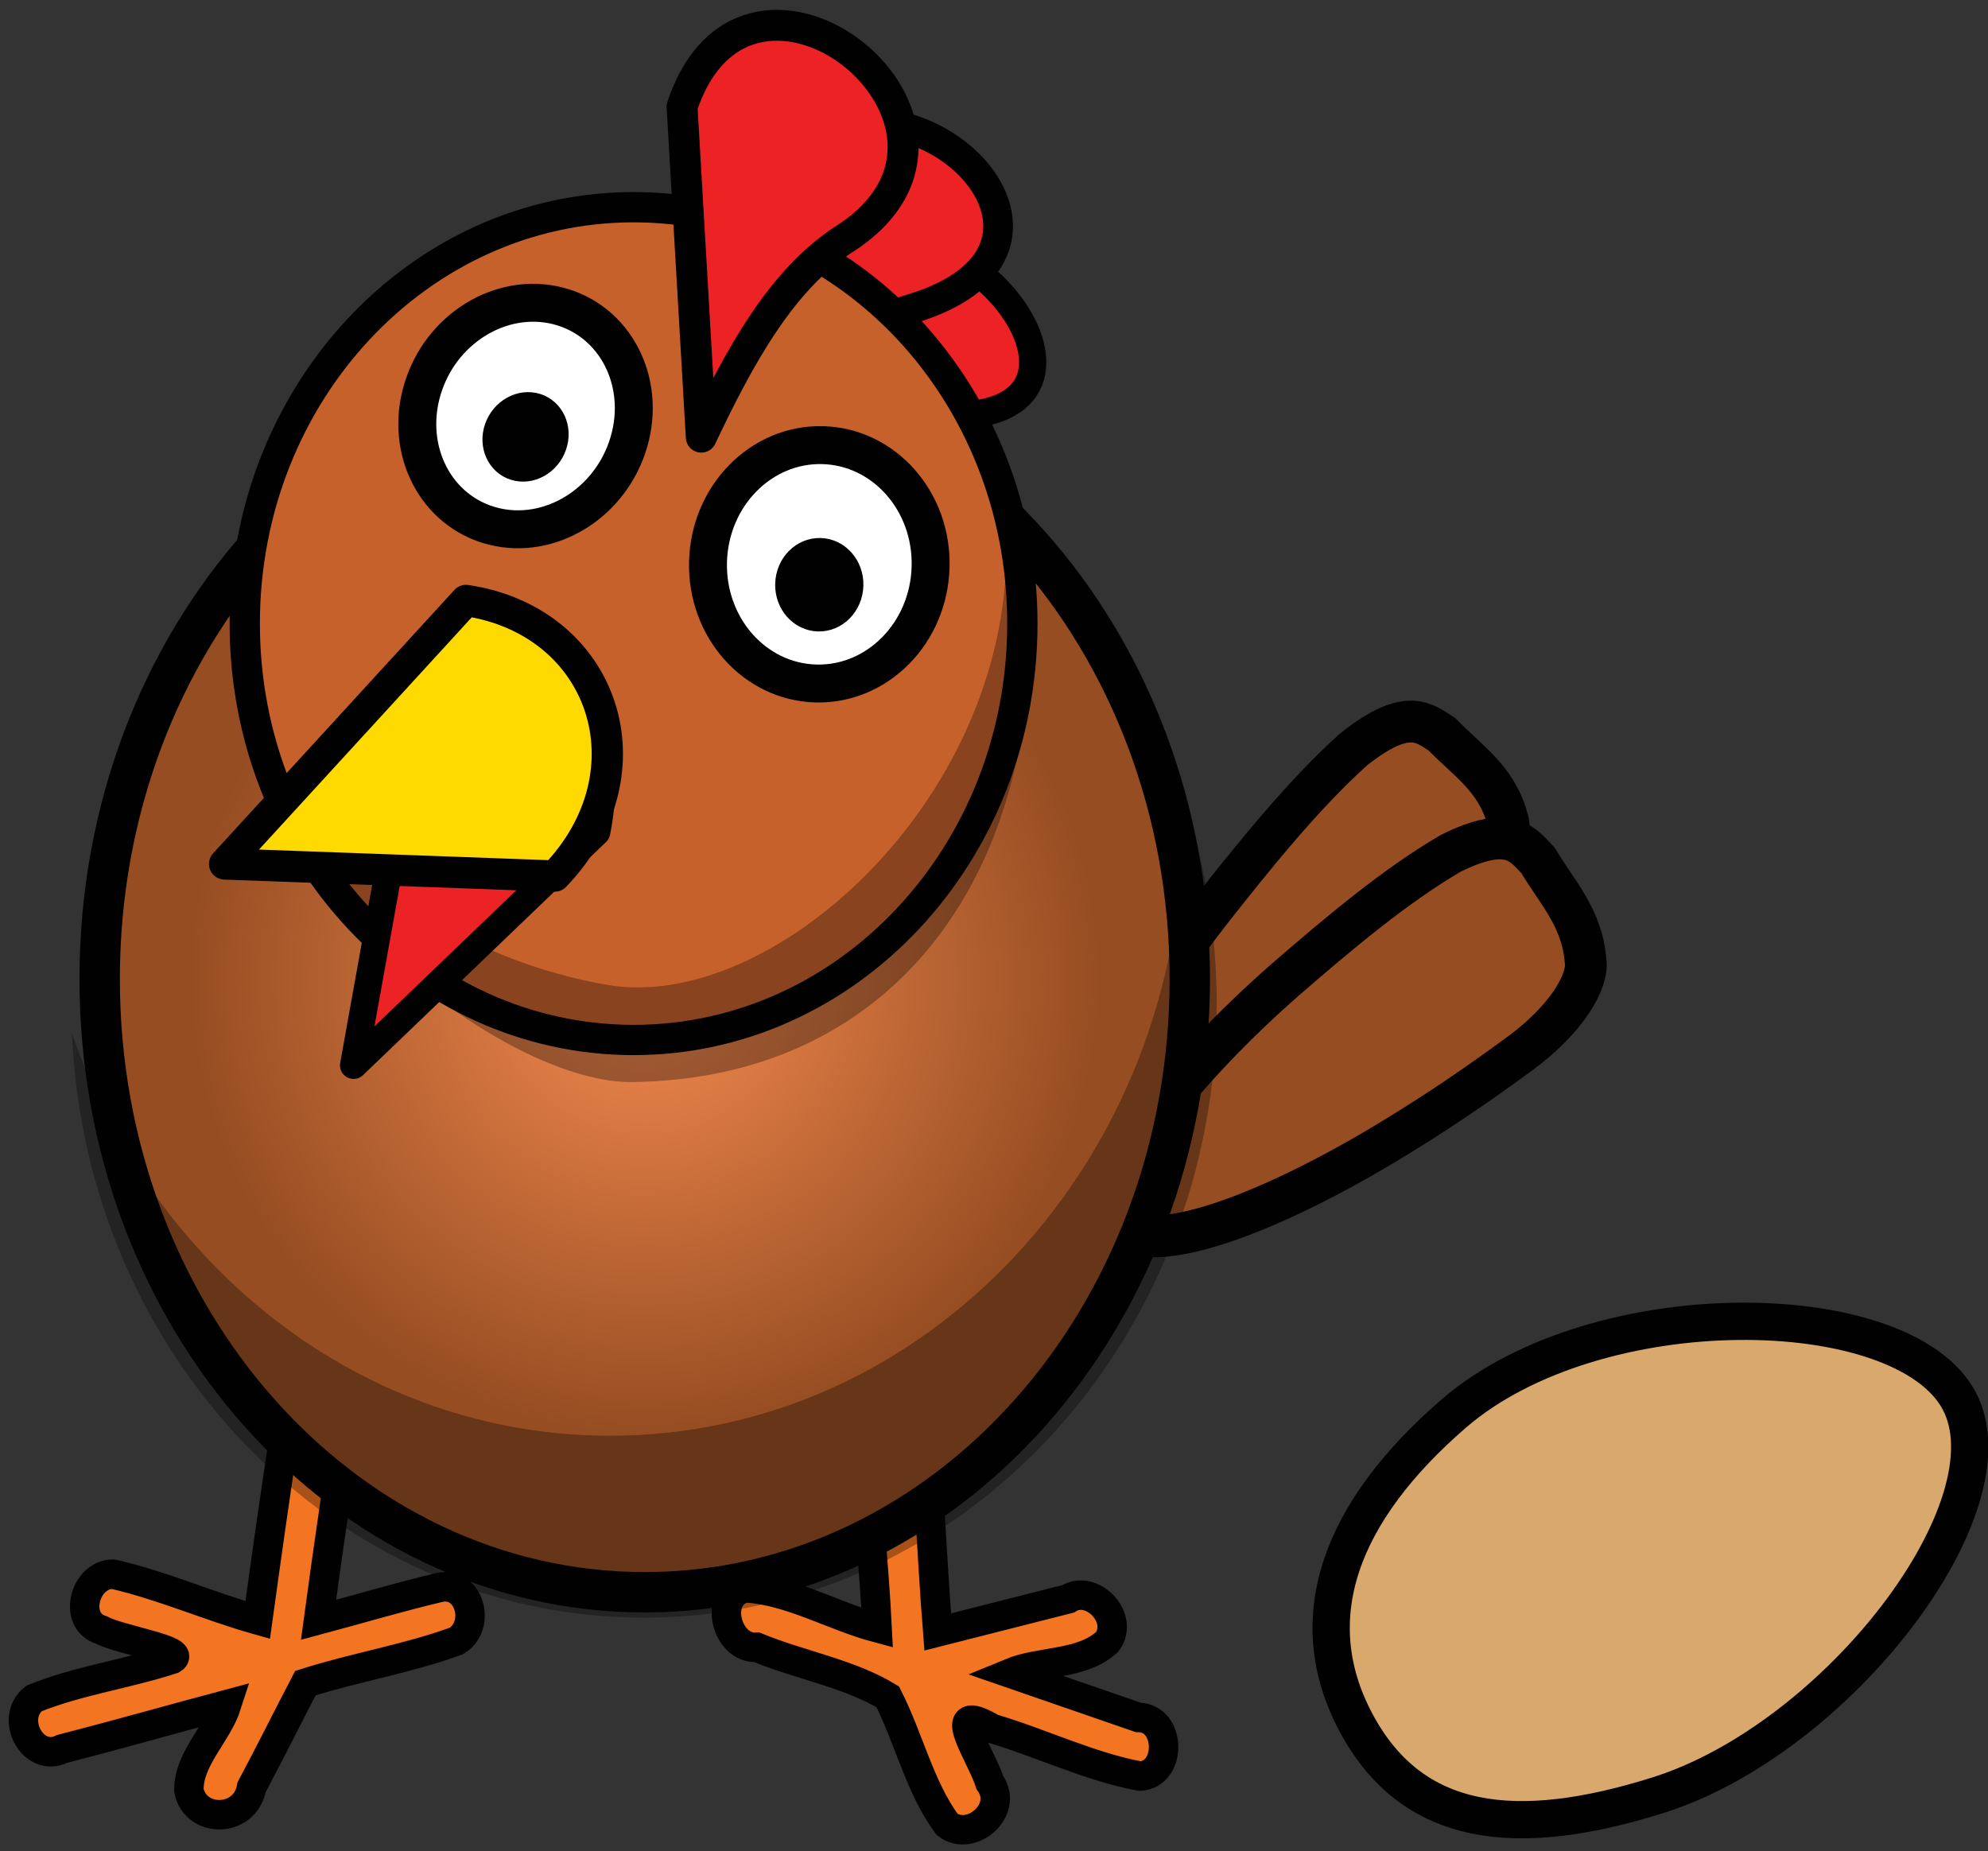 
<svg width="160px" height="149px" viewBox="0 0 160 149" version="1.1" xmlns="http://www.w3.org/2000/svg" xmlns:xlink="http://www.w3.org/1999/xlink">
    <rect x="0" y="0" width="160" height="149" fill="#333333" stroke="none"/>
    <!-- Generator: Sketch 46.2 (44496) - http://www.bohemiancoding.com/sketch -->
    <desc>Created with Sketch.</desc>
    <defs>
        <radialGradient cx="49.999%" cy="49.999%" fx="49.999%" fy="49.999%" r="41.999%" gradientTransform="translate(0.5,0.5),scale(1,0.889),translate(-0.5,-0.5)" id="radialGradient-1">
            <stop stop-color="#F68B50" offset="0%"></stop>
            <stop stop-color="#964D22" offset="100%"></stop>
        </radialGradient>
    </defs>
    <g id="Page-1" stroke="none" stroke-width="1" fill="none" fill-rule="evenodd">
        <g id="crooks" transform="translate(1, 1)" fill-rule="nonzero">
            <g id="g4177" transform="translate(0.712, 0.452)">
                <path d="M24.193,107.855 C21.626,107.788 21.491,111.187 21.308,113.183 C20.493,118.429 19.755,123.687 19.029,128.945 C15.124,127.847 11.314,126.148 7.388,125.257 C5.116,125.246 4.088,129.008 6.439,129.749 C7.9,130.543 13.373,131.382 12.167,132.095 C8.506,133.298 4.567,133.824 1.024,135.262 C-1.005,136.866 0.94,140.484 3.272,139.327 C7.704,138.186 12.116,136.93 16.543,135.749 C15.785,138.122 13.443,140.124 13.492,142.673 C14.023,145.316 18.03,145.306 18.539,142.4 C20.021,139.633 21.411,136.809 22.868,134.027 C26.873,132.751 31.109,132.067 35.024,130.632 C37.062,129.376 36.052,125.812 33.672,126.326 C30.405,127.095 27.155,128.07 23.922,128.935 C24.75,122.781 25.672,116.621 26.6,110.513 C26.631,109.074 25.517,107.911 24.193,107.855 Z" id="crooks-leg-left" stroke="#010101" stroke-width="2.371" fill="#F47521" stroke-linecap="round"></path>
                <g id="g3979" transform="translate(106.367, 80.714) rotate(31.21) translate(-106.367, -80.714) translate(91.337, 56.747)" stroke="#010101" stroke-width="3.361" fill="#964D22" stroke-linecap="round" stroke-linejoin="round">
                    <path d="M18.76,13.048 C19.974,7.438 18.994,4.048 17.921,3.201 C15.495,0.863 12.625,0.847 9.904,0.109 C8.296,0.115 6.416,-0.468 4.457,4.818 C2.889,9.942 2.03,16.361 1.337,22.04 C-0.008,33.63 0.706,44.221 3.532,45.775 C7.083,48.052 12.451,37.507 16.126,24.153 C17.105,20.641 17.996,16.892 18.76,13.048 Z" id="path3971"></path>
                    <path d="M28.364,19.356 C30.567,14.303 30.177,10.822 29.251,9.743 C27.234,6.903 24.361,6.17 21.767,4.784 C20.156,4.387 18.375,3.36 15.485,7.915 C13.017,12.415 11.027,18.328 9.337,23.577 C5.955,34.306 4.809,44.594 7.366,46.785 C10.523,49.846 17.753,41.125 23.776,29.298 C25.374,26.188 26.925,22.832 28.364,19.356 Z" id="path3975"></path>
                </g>
                <path d="M69.628,108.562 C66.786,109.167 67.541,112.848 67.931,115.06 C68.107,119.886 68.642,124.735 68.882,129.575 C65.374,128.644 61.93,126.575 58.318,126.359 C55.633,126.892 56.713,131.3 59.193,131.143 C62.632,132.565 66.677,133.257 69.74,135.135 C71.433,138.469 72.322,142.422 74.509,145.397 C76.417,146.881 79.531,144.25 77.96,142.041 C77.292,139.893 74.029,135.277 78.14,137.679 C82.118,138.856 85.993,140.762 90.034,141.512 C92.626,141.366 92.552,136.818 89.914,136.793 C86.468,135.604 83.021,134.412 79.575,133.222 C82.069,132.187 85.338,132.609 87.41,130.696 C88.808,128.739 86.135,126.04 84.263,127.241 C80.762,128.129 77.261,129.018 73.759,129.907 C73.219,123.216 73.079,116.399 72.12,109.792 C71.633,108.878 70.575,108.394 69.628,108.562 Z" id="crooks-leg-right" stroke="#010101" stroke-width="2.371" fill="#F47521" stroke-linecap="round"></path>
                <path d="M94.046,77.347 C94.055,104.607 74.412,126.713 50.18,126.713 C25.948,126.713 6.304,104.607 6.311,77.347 C6.304,50.084 25.947,27.981 50.18,27.981 C74.411,27.981 94.054,50.084 94.046,77.347 Z" id="path3885" stroke="#010101" stroke-width="3.25" fill="url(#radialGradient-1)" stroke-linecap="round" stroke-linejoin="round"></path>
                <path d="M93.423,62.473 C93.457,63.231 93.476,64.002 93.476,64.768 C93.476,92.01 72.831,114.117 47.389,114.117 C27.503,114.117 10.533,100.6 4.074,81.691 C5.191,107.874 25.397,128.76 50.123,128.76 C75.566,128.76 96.212,106.652 96.212,79.41 C96.211,73.462 95.228,67.755 93.423,62.473 Z" id="path3887" fill-opacity="0.314" fill="#010101"></path>
                <path d="M64.529,19.28 L55.879,36.044 C61.435,33.582 67.123,31.482 73.386,31.944 C90.851,33.227 76.007,12.108 64.529,19.28 Z" id="path4090" stroke="#010101" stroke-width="2.194" fill="#ED2224" stroke-linecap="round" stroke-linejoin="round"></path>
                <path d="M59.926,12.686 L55.266,34.643 C60.178,29.79 65.298,25.292 71.58,23.424 C89.094,18.215 69.589,0.338 59.926,12.686 Z" id="path4092" stroke="#010101" stroke-width="2.389" fill="#ED2224" stroke-linecap="round" stroke-linejoin="round"></path>
                <path d="M80.571,48.743 C80.576,67.251 66.565,82.259 49.279,82.259 C31.994,82.259 17.981,67.251 17.987,48.743 C17.981,30.234 31.994,15.227 49.279,15.227 C66.565,15.227 80.576,30.234 80.571,48.743 Z" id="path3984" stroke="#010101" stroke-width="2.437" fill="#C7612B" stroke-linecap="round" stroke-linejoin="round"></path>
                <g id="g4080" transform="translate(54.847, 33.837)" stroke="#010101">
                    <path d="M18.337,10.363 C18.19,15.66 14.058,19.853 9.111,19.727 C4.163,19.599 0.275,15.202 0.424,9.904 C0.574,4.607 4.704,0.415 9.652,0.541 C14.6,0.667 18.49,5.065 18.337,10.363 Z" id="path4014" stroke-width="3.053" fill="#FFFFFF" stroke-linecap="round" stroke-linejoin="round"></path>
                    <path d="M12.365,11.852 C12.315,13.618 10.938,15.015 9.29,14.975 C7.64,14.932 6.343,13.466 6.394,11.7 C6.443,9.934 7.819,8.537 9.469,8.58 C11.12,8.62 12.416,10.087 12.365,11.852 Z" id="path4016" stroke-width="1.127" fill="#010101"></path>
                </g>
                <g id="g4084" transform="translate(30.921, 22.568)" stroke="#010101">
                    <path d="M17.837,12.01 C16.176,16.844 11.167,19.625 6.653,18.221 C2.139,16.817 -0.174,11.76 1.492,6.925 C3.153,2.09 8.161,-0.691 12.676,0.714 C17.19,2.118 19.501,7.177 17.837,12.01 Z" id="path4012" stroke-width="3.053" fill="#FFFFFF" stroke-linecap="round" stroke-linejoin="round"></path>
                    <path d="M12.39,11.992 C11.835,13.605 10.165,14.531 8.661,14.063 C7.156,13.594 6.385,11.909 6.939,10.297 C7.494,8.687 9.162,7.76 10.669,8.227 C12.172,8.696 12.945,10.382 12.39,11.992 Z" id="path4018" stroke-width="1.127" fill="#010101"></path>
                </g>
                <path d="M79.886,37.383 L79.151,38.58 C79.248,39.966 79.286,41.374 79.286,42.803 C79.286,63.156 60.332,80.048 47.23,77.834 C36.321,75.989 23.3,68.974 17.439,54.18 C20.421,72.312 39.833,85.751 49.115,85.646 C69.697,85.414 81.17,69.816 81.17,49.463 C81.17,45.232 80.749,41.168 79.886,37.383 Z" id="path4022" fill-opacity="0.314" fill="#010101"></path>
                <path d="M31.871,55.809 L26.748,84.295 L46.312,65.524 C48.605,53.994 40.608,48.768 31.871,55.809 Z" id="path3454" stroke="#010101" stroke-width="2.194" fill="#ED2224" stroke-linecap="round" stroke-linejoin="round"></path>
                <path d="M35.792,46.881 L16.365,68.09 L42.943,69.062 C50.991,60.681 46.953,48.539 35.792,46.881 Z" id="path4088" stroke="#010101" stroke-width="2.518" fill="#FEDA00" stroke-linecap="round" stroke-linejoin="round"></path>
                <path d="M53.183,7.142 L54.729,33.737 C57.824,27.195 61.197,21.035 66.275,17.767 C80.438,8.653 58.55,-9.02 53.183,7.142 Z" id="path4094" stroke="#010101" stroke-width="2.487" fill="#ED2224" stroke-linecap="round" stroke-linejoin="round"></path>
            </g>
            <path d="M132.41,143.51 C146.907,138.959 161.208,120.22 156.673,111.737 C152.14,103.256 127.479,102.85 115.989,112.793 C106.961,120.606 103.613,129.196 108.147,137.679 C112.681,146.162 121.064,147.07 132.41,143.51 Z" id="crooks-egg" stroke="#010101" stroke-width="3" fill="#D9A86C" stroke-linecap="round" stroke-linejoin="round"></path>
        </g>
    </g>
</svg>